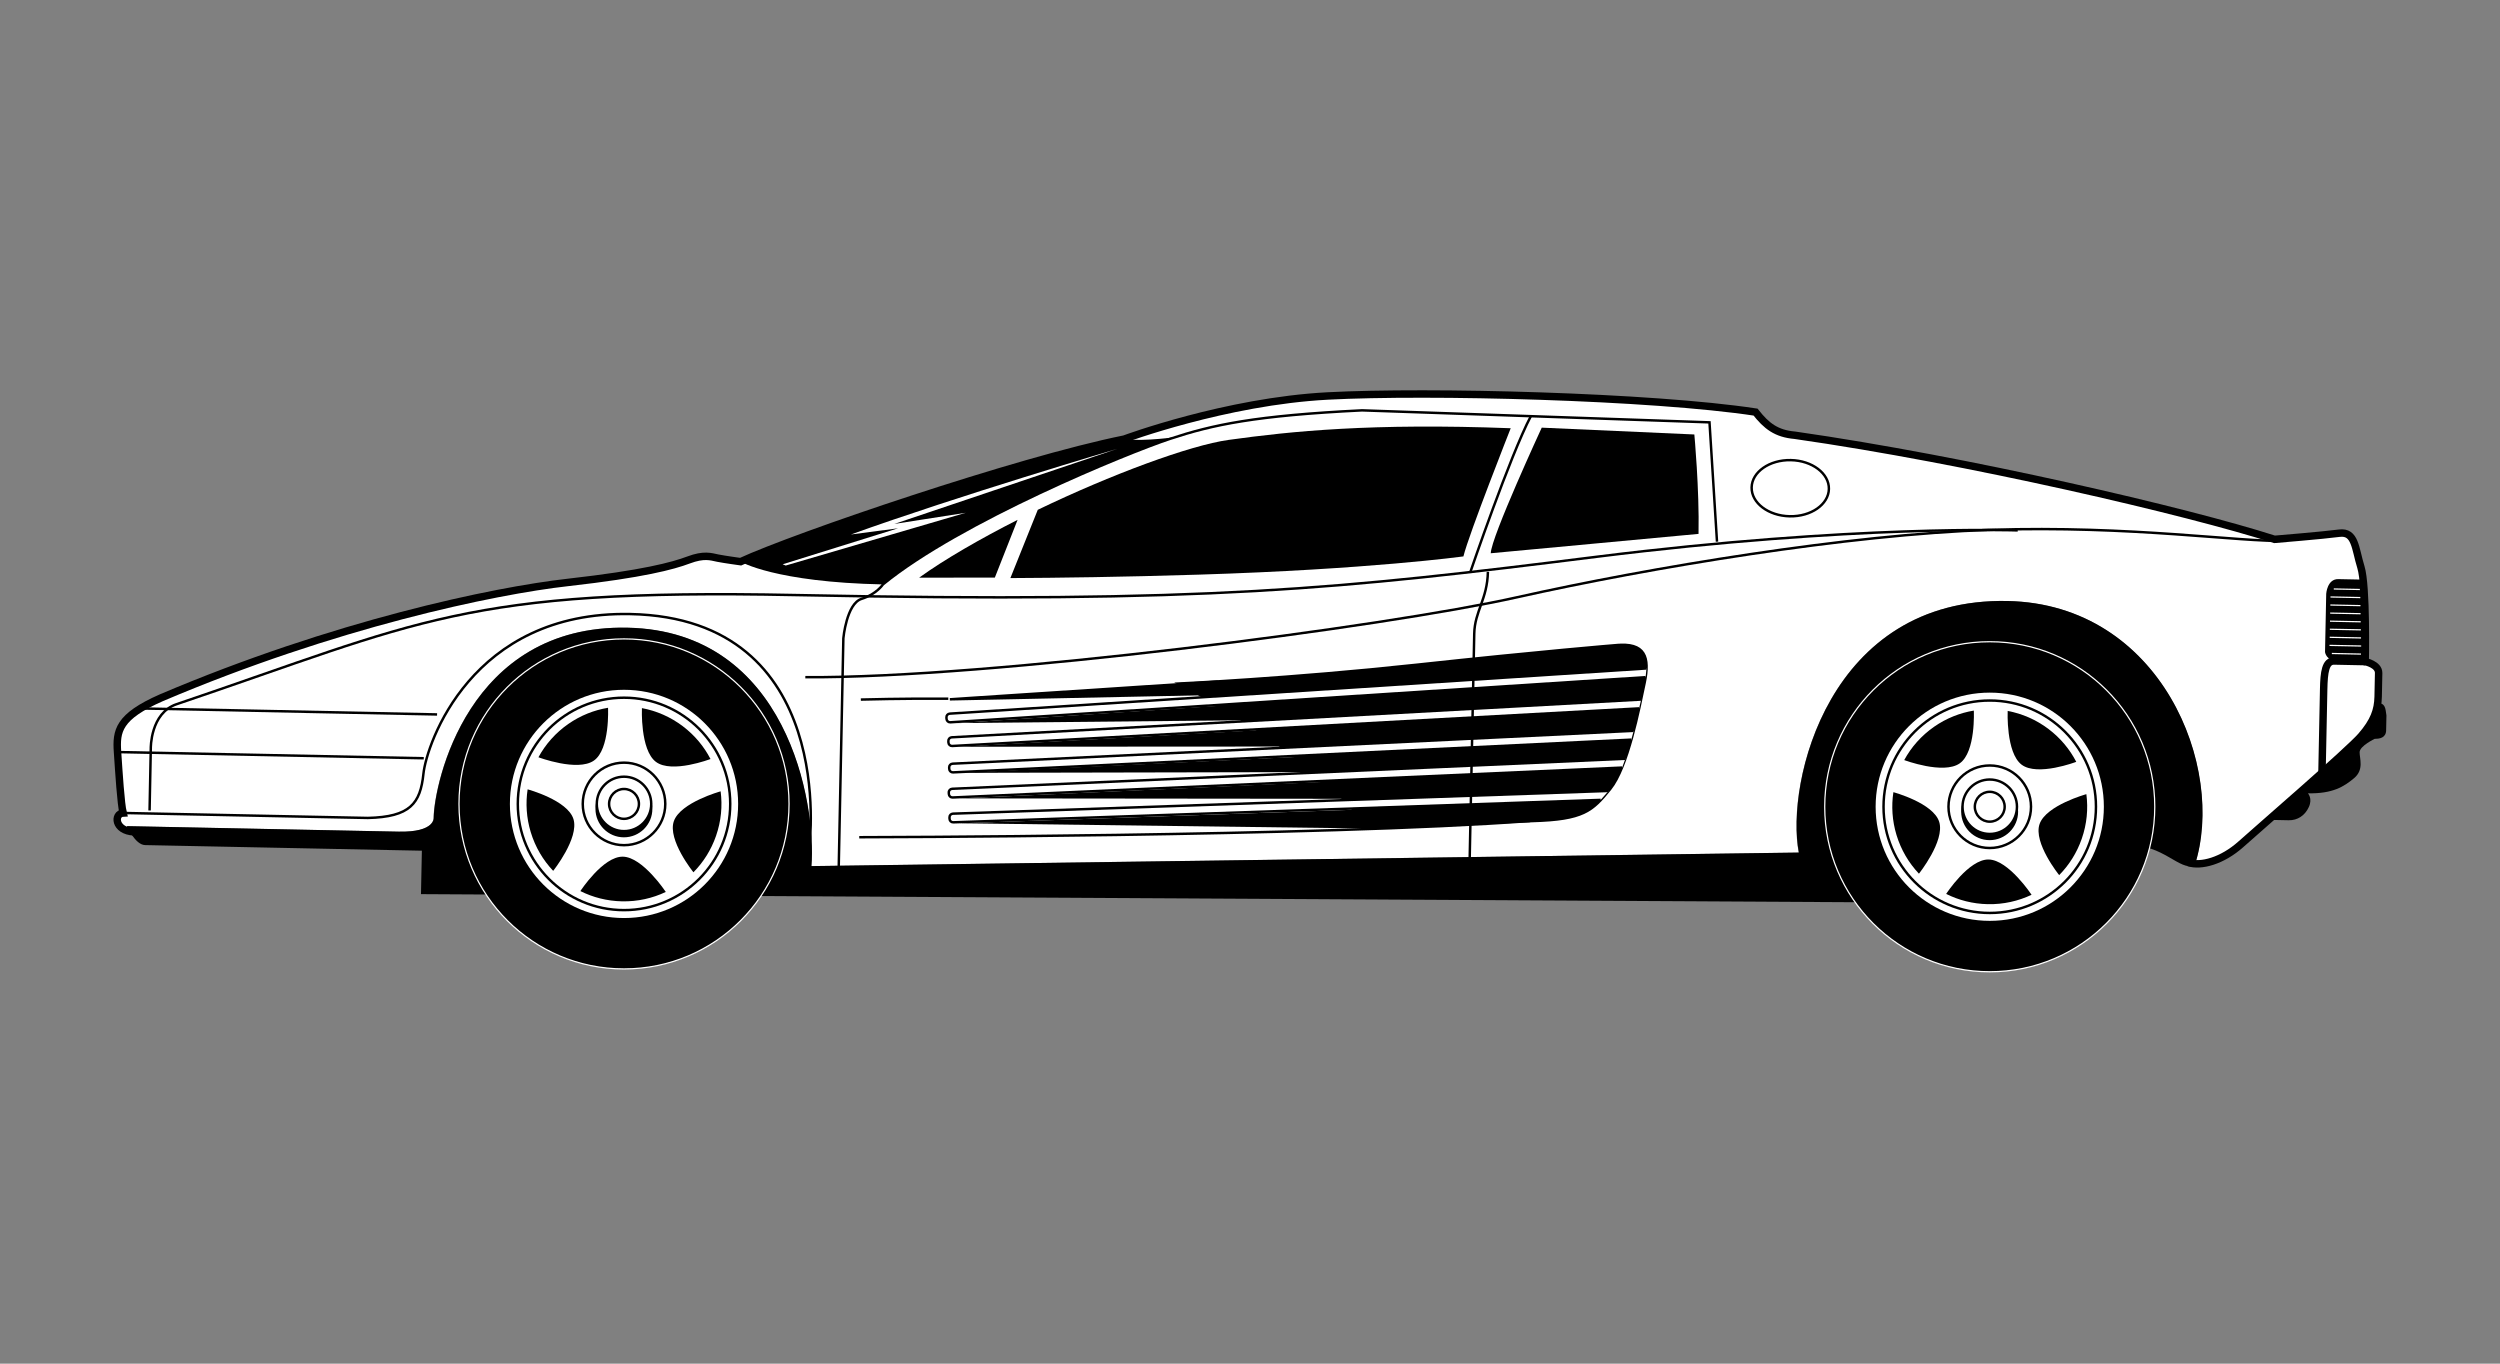 <?xml version="1.0" encoding="UTF-8" standalone="no"?>
<!-- Created with Inkscape (http://www.inkscape.org/) -->
<svg id="svg2" xmlns:rdf="http://www.w3.org/1999/02/22-rdf-syntax-ns#" xmlns="http://www.w3.org/2000/svg" height="54" width="99" version="1.1" xmlns:cc="http://creativecommons.org/ns#" xmlns:dc="http://purl.org/dc/elements/1.1/">
 <rect width="100%" height="100%" fill="#808080" stroke="none"/>
 <g id="g80213">
  <rect id="rect2990" opacity="0" height="54" width="99" y="0" x="0"/>
  <path id="path91333" fill="#fff" d="m86.937 34.206c0.495 0.026 1.183-0.218 1.81-0.779 0.751-0.673 4.254-3.7 4.758-4.28 0.503-0.58 0.66-1.019 0.671-1.56 0.011-0.541 0.019-0.934 0.019-0.934 0.007-0.344-0.532-0.453-0.532-0.453s0.061-2.998-0.17-3.74c-0.231-0.742-0.217-1.43-0.858-1.345-0.641 0.085-2.562 0.243-2.562 0.243-3.424-1.102-12.182-3.148-18.997-4.122-0.737-0.064-1.125-0.367-1.555-0.917-4.118-0.624-12.913-0.852-16.95-0.638-4.037 0.213-8.05 1.706-8.05 1.706-4.221 0.849-13.059 3.866-15.194 4.855 0 0-0.637-0.087-0.907-0.141-0.269-0.055-0.538-0.158-1.157 0.075-0.619 0.233-1.806 0.554-4.763 0.887-2.963 0.334-9.258 1.657-16.103 4.567-1.712 0.752-1.797 1.316-1.74 2.153 0.057 0.837 0.131 2.043 0.222 2.414-0.339 0.016-0.358 0.597 0.25 0.724l-0.037-0.054c-0.048-0.088-0.076-0.15-0.076-0.15l10.764 0.218c1.475 0.03 1.388-0.562 1.388-0.562 0.027-1.327 1.335-7.644 7.675-7.515 6.34 0.128 7.48 6.986 7.283 9.441l39.102-0.536c-0.534-2.764 1.188-10.105 8.266-9.962 6.032 0.122 8.615 6.485 7.447 10.357l-0.011 0.051z"/>
  <path id="path91335" d="m86.91 34.275c1.258-3.859-1.315-10.352-7.409-10.476-7.077-0.143-8.8 7.197-8.265 9.962l-39.102 0.536c0.197-2.454-0.942-9.312-7.284-9.441-6.34-0.129-7.648 6.188-7.674 7.515 0 0 0.086 0.592-1.388 0.562l-10.764-0.219s0.329 0.744 0.722 0.752l10.96 0.222-0.035 1.72 57.228 0.323 10.371-2.248c1.378-0.07 2.044 1.025 2.639 0.791z"/>
  <path id="path91337" d="m59.034 21.909c0.014-0.639 2.019-4.974 2.019-4.974l6.043 0.27s0.202 2.168 0.166 3.937l-8.227 0.767z"/>
  <path id="path91339" d="m40.011 22.892c1.881-0.009 4.422-0.042 7.452-0.136 6.741-0.208 10.488-0.722 10.488-0.722 0.215-0.881 1.873-5.076 1.873-5.076-5.503-0.21-8.706 0.119-11.171 0.462-1.533 0.214-4.643 1.365-7.557 2.768l-1.085 2.704z"/>
  <path id="path91341" d="m40.298 20.585c-1.44 0.731-2.883 1.556-3.901 2.291 0 0 1.141-0.001 2.999-0.004l0.901-2.287z"/>
  <path id="path91343" d="m29.33 22.242s1.36 0.814 5.636 0.901c2.453-2.163 10.143-5.547 11.772-5.859 0 0-1.43 0.217-2.215 0.103-3.455 0.618-12.961 3.868-15.194 4.855z"/>
  <path id="path91345" stroke-width=".098" stroke="#000" d="m63.976 25.55c1.183-0.123 1.367 0.47 1.15 1.498-0.217 1.028-0.658 3.33-1.363 4.201-0.706 0.871-1.057 1.208-3.074 1.265-2.017 0.057-6.545 0.261-6.545 0.261-2.006-2.942-7.457-5.707-7.457-5.707s4.429-0.205 9.407-0.744c4.977-0.539 7.883-0.775 7.883-0.775z"/>
  <g stroke="#000" stroke-width=".098" fill="#fff">
   <path id="path91347" d="m64.99 27.702-27.301 1.495c-0.078 0.004-0.138 0.071-0.134 0.149l0.003 0.061c0.004 0.078 0.071 0.138 0.149 0.134l27.201-1.489"/>
   <path id="path91349" d="m51.45 28.616"/>
   <path id="path91351" d="m65.201 26.47-27.59 1.79c-0.078 0.005-0.137 0.072-0.132 0.15l0.004 0.061c0.005 0.078 0.073 0.137 0.15 0.132l27.533-1.787"/>
   <path id="path91353" d="m51.363 27.544"/>
   <path id="path91355" d="m64.693 28.941-26.971 1.301c-0.078 0.004-0.138 0.07-0.135 0.148l0.003 0.061c0.004 0.078 0.07 0.138 0.148 0.135l26.861-1.296"/>
   <path id="path91357" d="m51.485 29.751"/>
   <path id="path91359" d="m64.365 30.046-26.658 1.19c-0.078 0.004-0.139 0.07-0.135 0.148l0.003 0.061c0.004 0.078 0.07 0.139 0.148 0.135l26.513-1.184"/>
   <path id="path91361" d="m51.471 30.794"/>
   <path id="path91363" d="m63.7 31.321-25.964 0.9c-0.078 0.003-0.139 0.068-0.136 0.146l0.002 0.061c0.003 0.078 0.068 0.139 0.146 0.136l25.638-0.888"/>
   <path id="path91365" d="m51.505 31.916"/>
  </g>
  <polygon id="polygon91367" points="223.18 63.354 227.75 66.322 169.48 66.893" transform="matrix(.197 0 0 .197 4.504 15.456)"/>
  <polygon id="polygon91369" points="231.09 68.266 235.64 71.608 169.76 71.649" transform="matrix(.197 0 0 .197 4.504 15.456)"/>
  <polygon id="polygon91371" points="238.35 73.664 242.29 76.744 169.65 76.898" transform="matrix(.197 0 0 .197 4.504 15.456)"/>
  <polygon id="polygon91373" points="244.25 78.659 248.18 82.115 170.04 82.032" transform="matrix(.197 0 0 .197 4.504 15.456)"/>
  <polygon id="polygon91375" points="250.14 84.28 254.19 88.112 169.94 87.031" transform="matrix(.197 0 0 .197 4.504 15.456)"/>
  <polygon id="polygon91379" transform="matrix(.197 0 0 .197 4.504 15.456)" stroke="#000" points="168.07 62.113 221.78 58.575 225.86 60.908" stroke-width=".5"/>
  <circle id="circle91385" stroke-width=".049" stroke="#fff" cy="31.835" cx="24.711" r="6.535"/>
  <path id="path91387" stroke-width=".049" stroke="#fff" d="m24.711 31.835"/>
  <circle id="circle91391" cy="31.835" cx="24.711" r="4.519" fill="#fff"/>
  <path id="path91393" fill="#fff" d="m24.711 31.835"/>
  <g stroke="#000" stroke-width=".098" fill="none">
   <circle id="circle91397" cy="31.835" cx="24.711" r="4.206"/>
   <path id="path91399" d="m24.711 31.835"/>
   <circle id="circle91403" cy="31.835" cx="24.711" r="1.634"/>
   <path id="path91405" d="m24.711 31.835"/>
  </g>
  <g stroke="#000" stroke-width=".098">
   <circle id="circle91409" cy="32.031" cx="24.707" r="1.078"/>
   <path id="path91411" d="m24.707 32.031"/>
   <circle id="circle91415" cy="31.835" cx="24.711" r="1.078" fill="#fff"/>
   <path id="path91417" d="m24.711 31.835" fill="#fff"/>
   <circle id="circle91421" cy="31.835" cx="24.711" r=".591" fill="none"/>
   <path id="path91423" d="m24.711 31.835" fill="none"/>
  </g>
  <path id="path91427" d="m22.983 35.287c0.497 0.249 1.056 0.394 1.648 0.406 0.62 0.013 1.209-0.122 1.734-0.372 0 0-0.912-1.381-1.698-1.397-0.786-0.016-1.684 1.363-1.684 1.363z"/>
  <path id="path91431" d="m20.894 31.259c-0.083 0.549-0.049 1.126 0.123 1.693 0.18 0.594 0.49 1.112 0.889 1.534 0 0 1.032-1.294 0.804-2.047-0.228-0.753-1.816-1.181-1.816-1.181z"/>
  <path id="path91435" d="m24.078 28.028c-0.548 0.091-1.086 0.302-1.572 0.64-0.509 0.354-0.907 0.81-1.184 1.32 0 0 1.549 0.582 2.195 0.132 0.645-0.449 0.561-2.092 0.561-2.092z"/>
  <path id="path91439" d="m28.136 30.057c-0.256-0.494-0.623-0.939-1.095-1.297-0.495-0.375-1.05-0.612-1.621-0.719 0 0-0.074 1.653 0.553 2.128 0.627 0.475 2.163-0.112 2.163-0.112z"/>
  <path id="path91443" d="m27.46 34.543c0.39-0.396 0.701-0.882 0.895-1.442 0.204-0.586 0.258-1.188 0.182-1.764 0 0-1.595 0.44-1.853 1.183-0.258 0.743 0.776 2.023 0.776 2.023z"/>
  <circle id="circle91449" stroke-width=".049" stroke="#fff" cy="31.947" cx="78.794" r="6.535"/>
  <path id="path91451" stroke-width=".049" stroke="#fff" d="m78.794 31.947"/>
  <circle id="circle91455" cy="31.947" cx="78.794" r="4.519" fill="#fff"/>
  <path id="path91457" fill="#fff" d="m78.794 31.947"/>
  <g stroke="#000" stroke-width=".098" fill="none">
   <circle id="circle91461" cy="31.947" cx="78.794" r="4.206"/>
   <path id="path91463" d="m78.794 31.947"/>
   <circle id="circle91467" cy="31.947" cx="78.794" r="1.634"/>
   <path id="path91469" d="m78.794 31.947"/>
  </g>
  <g stroke="#000" stroke-width=".098">
   <circle id="circle91473" cy="32.143" cx="78.79" r="1.078"/>
   <path id="path91475" d="m78.79 32.143"/>
   <circle id="circle91479" cy="31.947" cx="78.794" r="1.078" fill="#fff"/>
   <path id="path91481" d="m78.794 31.947" fill="#fff"/>
   <circle id="circle91485" cy="31.947" cx="78.794" r=".591" fill="none"/>
   <path id="path91487" d="m78.794 31.947" fill="none"/>
  </g>
  <path id="path91491" d="m77.068 35.399c0.497 0.249 1.056 0.394 1.648 0.406 0.62 0.013 1.209-0.122 1.734-0.372 0 0-0.912-1.381-1.698-1.397-0.786-0.016-1.684 1.363-1.684 1.363z"/>
  <path id="path91495" d="m74.978 31.371c-0.083 0.549-0.049 1.126 0.123 1.693 0.18 0.594 0.49 1.112 0.889 1.534 0 0 1.032-1.294 0.804-2.047-0.228-0.753-1.817-1.181-1.817-1.181z"/>
  <path id="path91499" d="m78.163 28.139c-0.548 0.091-1.086 0.302-1.572 0.64-0.509 0.354-0.907 0.81-1.184 1.32 0 0 1.549 0.582 2.195 0.132 0.645-0.449 0.561-2.092 0.561-2.092z"/>
  <path id="path91503" d="m82.22 30.169c-0.256-0.494-0.623-0.939-1.095-1.297-0.495-0.375-1.05-0.612-1.621-0.719 0 0-0.074 1.653 0.552 2.128 0.627 0.475 2.164-0.112 2.164-0.112z"/>
  <path id="path91507" d="m81.543 34.655c0.39-0.396 0.701-0.882 0.895-1.442 0.204-0.586 0.258-1.188 0.182-1.764 0 0-1.595 0.44-1.853 1.183-0.258 0.743 0.776 2.023 0.776 2.023z"/>
  <path id="path91509" d="m86.666 34.159c0.488 0.158 1.329-0.059 2.08-0.732 0.751-0.673 4.254-3.7 4.758-4.28 0.503-0.58 0.66-1.019 0.671-1.56 0.011-0.541 0.019-0.934 0.019-0.934 0.007-0.344-0.532-0.453-0.532-0.453s0.061-2.998-0.17-3.74c-0.231-0.742-0.217-1.43-0.858-1.345-0.641 0.085-2.562 0.243-2.562 0.243-3.424-1.102-12.182-3.148-18.997-4.122-0.735-0.064-1.123-0.367-1.555-0.917-4.118-0.624-12.913-0.852-16.95-0.638-4.037 0.213-8.048 1.706-8.048 1.706-4.221 0.849-13.059 3.866-15.194 4.855 0 0-0.637-0.087-0.907-0.141-0.269-0.055-0.538-0.158-1.157 0.075-0.619 0.233-1.806 0.554-4.763 0.887-2.966 0.334-9.262 1.656-16.107 4.566-1.712 0.752-1.797 1.316-1.74 2.153 0.057 0.837 0.131 2.043 0.222 2.414-0.369 0.017-0.358 0.706 0.427 0.746" stroke="#000" stroke-width=".295" fill="none"/>
  <path id="path91511" d="m93.662 26.2-1.229-0.025c-0.344-0.007-0.402 0.434-0.416 1.122l-0.066 3.268" stroke="#000" stroke-width=".295" fill="none"/>
  <path id="path91513" d="m94.12 27.832c0.344 0.007 0.34 0.204 0.383 0.499l-0.012 0.59c-0.006 0.295-0.253 0.339-0.449 0.335 0 0-0.596 0.283-0.601 0.529-0.005 0.246 0.183 0.692-0.217 1.028-0.4 0.336-0.849 0.622-1.831 0.602 0 0 0.193 0.201 0.038 0.542-0.155 0.341-0.453 0.532-0.797 0.525-0.344-0.007-0.737-0.015-0.737-0.015l3.058-2.839c1.299-1.006 1.167-1.796 1.167-1.796z"/>
  <path id="path91515" d="m93.58 22.953-0.983-0.02c-0.442-0.009-0.479 0.58-0.479 0.58l-0.047 2.31s0.042 0.345 0.485 0.354l1.106 0.022c-0 0 0.011-2.95-0.082-3.247z"/>
  <g fill="none">
   <g stroke="#fff" stroke-width=".049">
    <line id="line91519" y2="23.323" y1="23.344" x2="92.418" x1="93.45"/>
    <line id="line91521" y2="23.64" y1="23.664" x2="92.288" x1="93.468"/>
    <line id="line91523" y2="23.959" y1="23.983" x2="92.282" x1="93.474"/>
    <line id="line91525" y2="24.279" y1="24.303" x2="92.276" x1="93.479"/>
    <line id="line91527" y2="24.598" y1="24.623" x2="92.268" x1="93.485"/>
    <line id="line91529" y2="24.918" y1="24.942" x2="92.262" x1="93.491"/>
    <line id="line91531" y2="25.237" y1="25.262" x2="92.256" x1="93.497"/>
    <line id="line91533" y2="25.557" y1="25.582" x2="92.248" x1="93.503"/>
    <line id="line91535" y2="25.878" y1="25.902" x2="92.341" x1="93.495"/>
   </g>
   <g stroke="#000">
    <g stroke-width=".098">
     <path id="path91537" d="m90.514 21.416c-1.771 0.062-6.085-0.615-11.694-0.434-5.609 0.181-13.503 1.497-18.739 2.669-5.237 1.172-20.915 3.215-28.19 3.166"/>
     <path id="path91539" d="m79.902 21.004s-6.486-0.23-16.641 1.04-15.376 1.852-31.795 1.52c-13.073-0.265-14.87 1.076-24.476 4.323-1.041 0.352-1.019 1.75-1.019 1.75l-0.048 2.457"/>
     <line id="line91541" x1="5.512" x2="17.308" y1="28.053" y2="28.292"/>
     <line id="line91543" x1="4.665" x2="16.781" y1="29.782" y2="30.027"/>
     <path id="path91545" d="m32.051 33.508s1.166-9.024-7.091-9.191c-6.291-0.127-8.07 5.147-8.192 6.324-0.122 1.178-0.526 1.71-2.199 1.75l-9.683-0.197"/>
     <path id="path91547" d="m34.026 33.154s18.193-0.025 26.566-0.642"/>
     <path id="path91549" d="m58.193 34.332 0.187-9.24c0.018-0.885 0.52-1.366 0.541-2.448"/>
     <path id="path91551" d="m58.234 22.63s1.568-4.59 2.386-6.147"/>
     <path id="path91553" d="m67.993 21.451-0.297-4.726-13.759-0.475c-4.233 0.209-5.912 0.569-7.595 1.125-1.683 0.556-8.327 3.273-11.377 5.768 0 0-0.254 0.388-0.848 0.573-0.594 0.185-0.72 1.559-0.72 1.559l-0.185 9.142"/>
    </g>
    <ellipse id="ellipse91557" rx="1.112" transform="rotate(91.146)" ry="1.53" cy="-71.267" cx="17.911" stroke-width=".098"/>
    <path id="path91559" d="m70.888 19.347" stroke-width=".098"/>
   </g>
  </g>
  <path id="path91561" fill="#fff" d="m30.993 22.346 0.123 0.049 7.128-2.089-2.827 0.442 8.824-2.974s-6.317 1.868-10.545 3.392l1.868-0.246-4.572 1.426z"/>
  <path id="path91563" d="m37.553 27.669c-1.719-0.015-3.464 0.034-3.464 0.034" stroke="#000" stroke-width=".098" fill="none"/>
 </g>
</svg>
